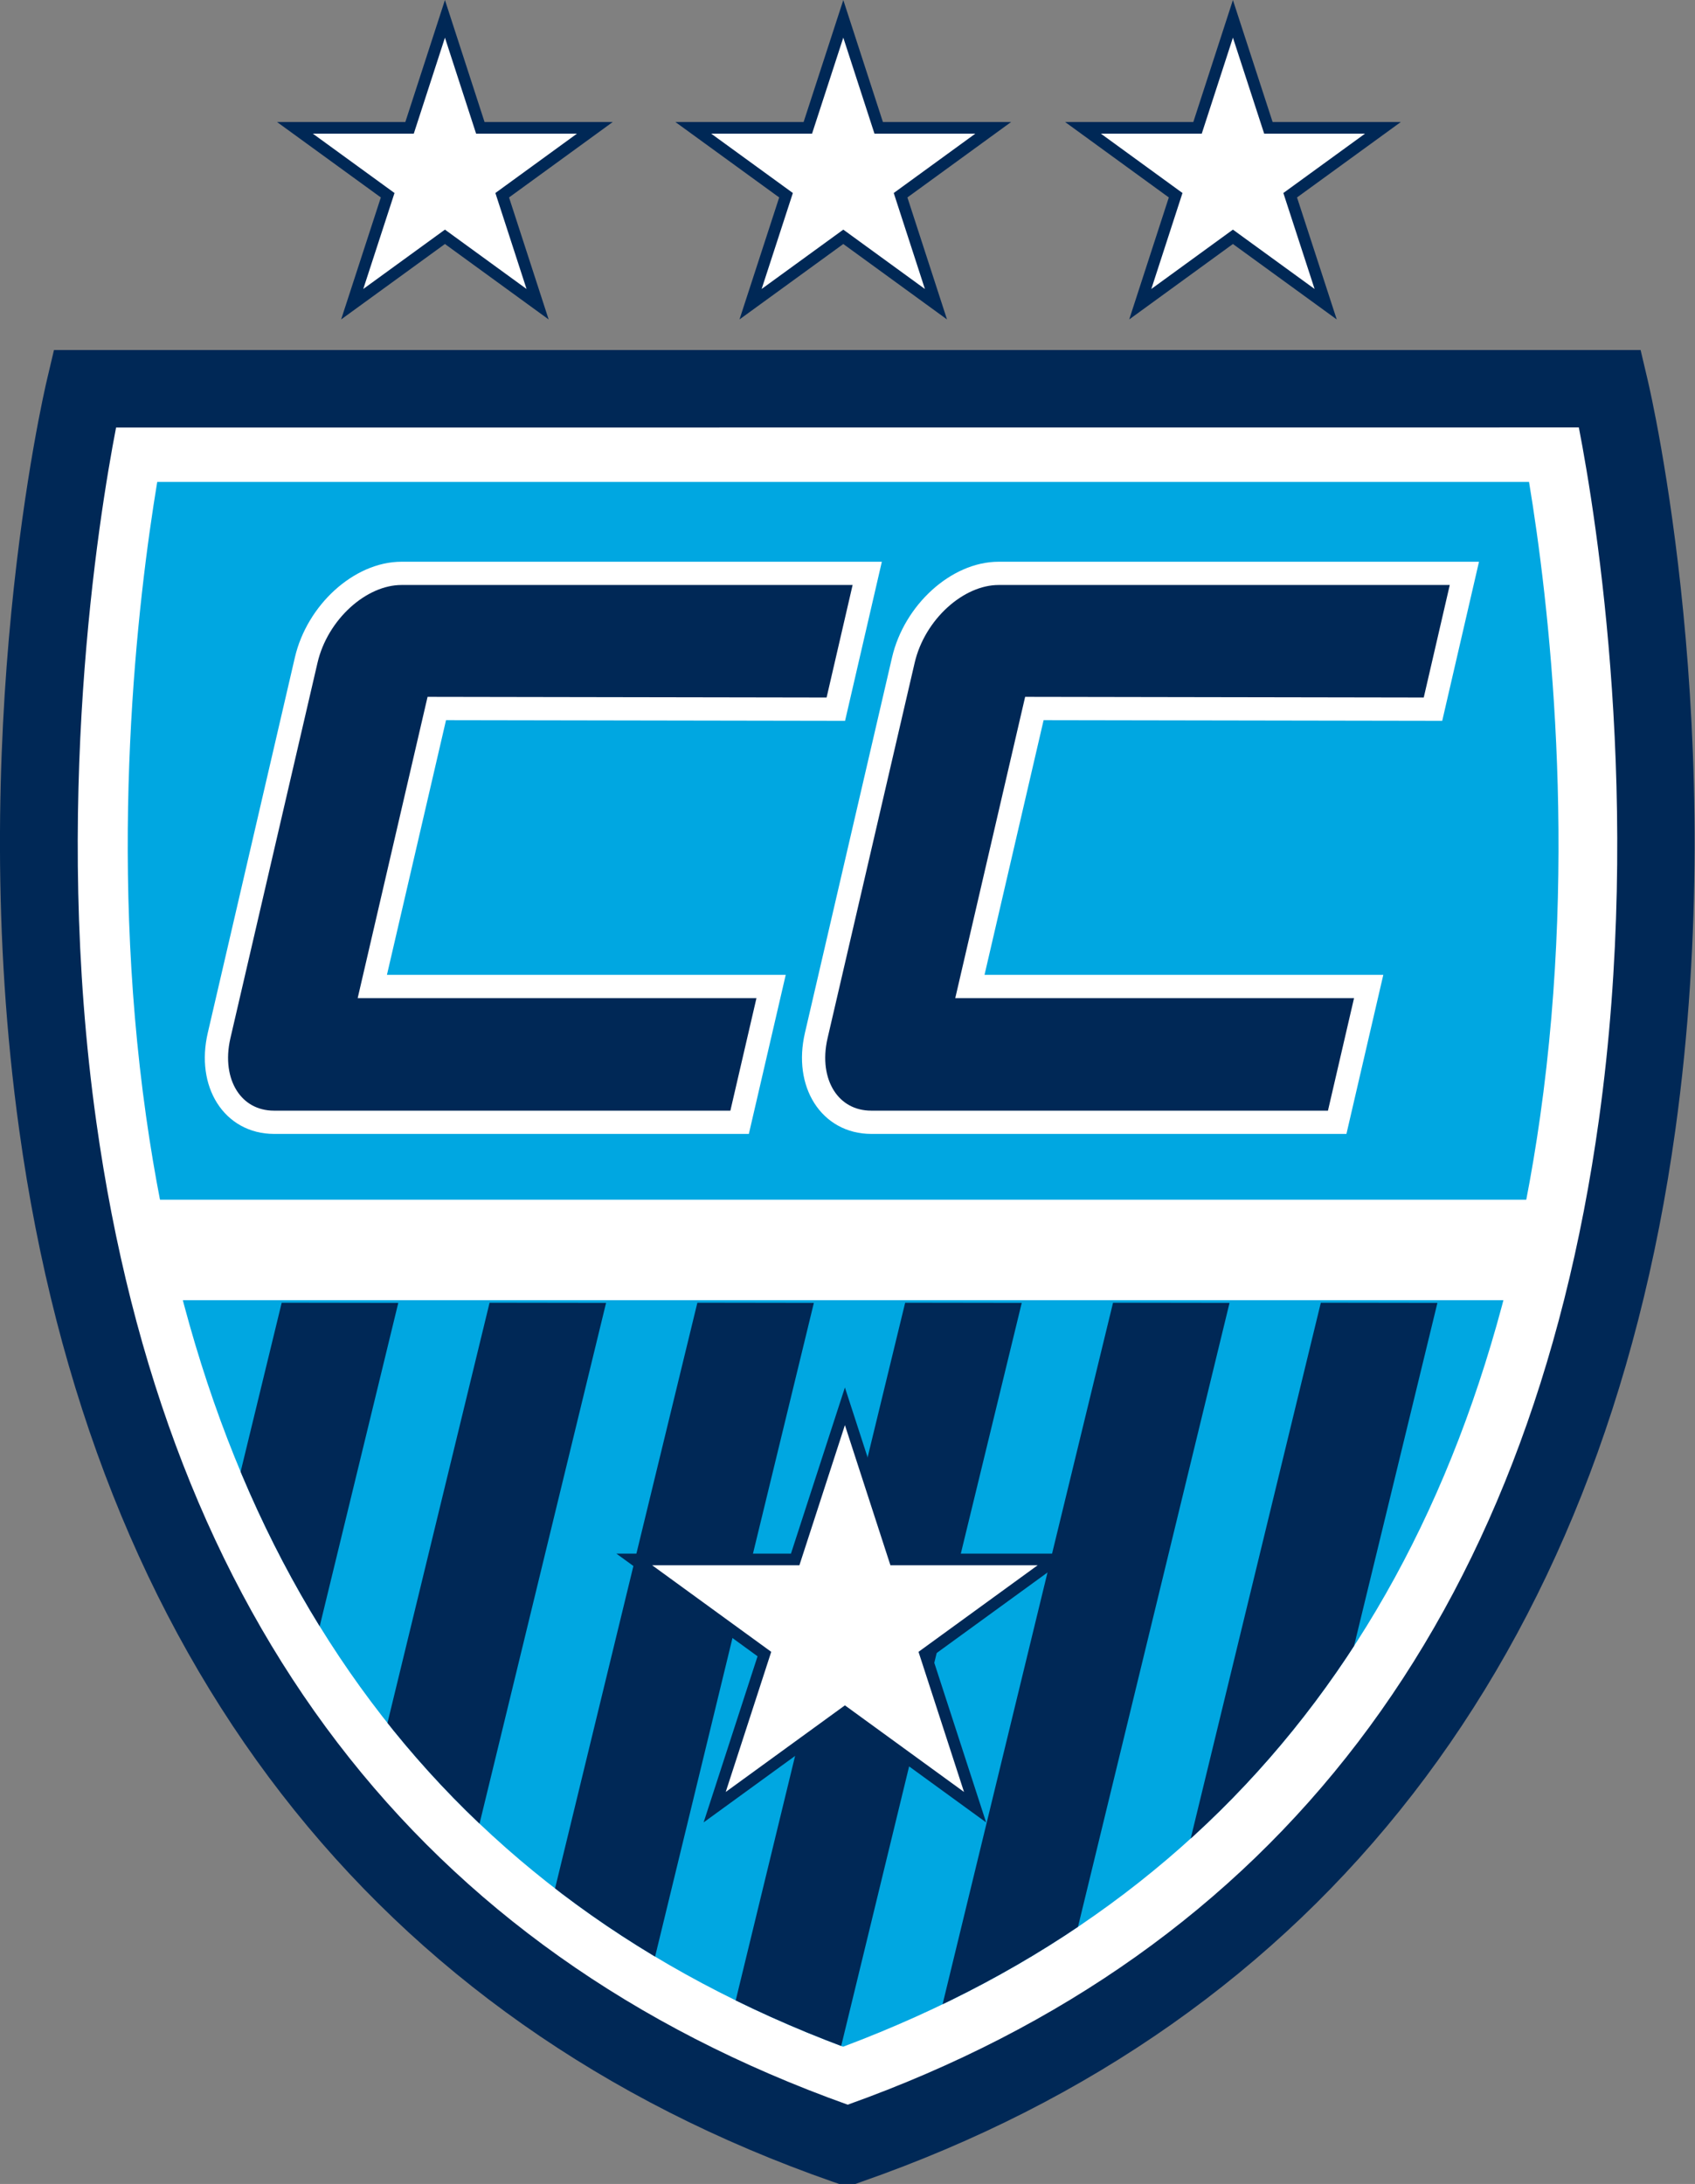 <svg id="Crest" xmlns="http://www.w3.org/2000/svg" xmlns:xlink="http://www.w3.org/1999/xlink" viewBox="0 0 199.77 257.3"><rect x="0" y="0" width="199.77" height="257.3" fill="#808080" stroke="none"/><defs><style>.cls-1{fill:none;clip-rule:evenodd;}.cls-10,.cls-2,.cls-4,.cls-7{fill:#fff;}.cls-2,.cls-5,.cls-6,.cls-9{fill-rule:evenodd;}.cls-3,.cls-6,.cls-9{fill:#002856;}.cls-10,.cls-4{stroke:#002856;}.cls-10,.cls-4,.cls-6{stroke-miterlimit:10;}.cls-4{stroke-width:1.37px;}.cls-5{fill:#00a7e1;}.cls-6{stroke:#fff;stroke-width:2.74px;}.cls-8{clip-path:url(#clip-path);}.cls-10{stroke-width:1.37px;}</style><clipPath id="clip-path" transform="translate(-52.09 -31.11)"><path class="cls-1" d="M232.3,87.89H70.62c-2.3,13.9-5.79,43.21-1.3,74.83,7.84,55.17,35.47,92,82.14,109.52,46.67-17.52,74.3-54.35,82.14-109.52C238.09,131.1,234.6,101.79,232.3,87.89Z"/></clipPath></defs><path class="cls-2" d="M152.14,283.85C280.26,239.2,241.88,76.92,241.88,76.92H62.06S23.68,239.2,151.8,283.85Z" transform="translate(-52.09 -31.11)"/><path class="cls-3" d="M152.91,288.41H151l-.73-.25C96.19,269.3,63,226.46,54.36,164.27c-6.46-46.46,2.86-86.71,3.26-88.4l.83-3.52h187l.83,3.52c.4,1.69,9.72,41.94,3.26,88.4-8.65,62.19-41.83,105-95.94,123.89ZM65.77,81.48c-2.08,10.74-7.54,44.64-2.33,81.79C71.68,222,101.47,261,152,279.07,202.55,261,232.34,221.91,240.54,163c5.16-37.1-.29-70.82-2.37-81.53Z" transform="translate(-52.09 -31.11)"/><polygon class="cls-4" points="52.44 2.22 56.61 15.06 70.11 15.06 59.19 23 63.36 35.84 52.44 27.9 41.51 35.84 45.69 23 34.76 15.06 48.27 15.06 52.44 2.22"/><polygon class="cls-4" points="99.39 2.22 103.56 15.06 117.06 15.06 106.14 23 110.31 35.84 99.39 27.9 88.46 35.84 92.64 23 81.71 15.06 95.21 15.06 99.39 2.22"/><polygon class="cls-4" points="145.31 2.22 149.49 15.06 162.99 15.06 152.06 23 156.24 35.84 145.31 27.9 134.39 35.84 138.56 23 127.64 15.06 141.14 15.06 145.31 2.22"/><path class="cls-5" d="M232.3,87.89H70.62c-2.3,13.9-5.79,43.21-1.3,74.83,7.84,55.17,35.47,92,82.14,109.52,46.67-17.52,74.3-54.35,82.14-109.52C238.09,131.1,234.6,101.79,232.3,87.89Z" transform="translate(-52.09 -31.11)"/><path class="cls-6" d="M103.57,114.58c-1.87,8.07-4.14,17.84-7.6,32.75h47l-3.71,16H84.39c-4.87,0-7.78-4.59-6.48-10.21l10.27-44.25c1.31-5.62,6.35-10.21,11.23-10.21H154.3l-3.7,16Z" transform="translate(-52.09 -31.11)"/><path class="cls-6" d="M174,114.58c-1.87,8.07-4.14,17.84-7.6,32.75h47l-3.71,16H154.78c-4.88,0-7.79-4.59-6.49-10.21l10.27-44.25c1.31-5.62,6.35-10.21,11.23-10.21h54.89l-3.7,16Z" transform="translate(-52.09 -31.11)"/><rect class="cls-7" x="16.32" y="141.34" width="166.77" height="11.84"/><g class="cls-8"><polygon class="cls-9" points="33.2 153.48 10.75 245.84 24.49 245.86 46.94 153.5 33.2 153.48"/><polygon class="cls-9" points="57.7 153.48 35.25 245.84 48.98 245.86 71.43 153.5 57.7 153.48"/><polygon class="cls-9" points="82.19 153.48 59.74 245.84 73.48 245.86 95.92 153.5 82.19 153.48"/><polygon class="cls-9" points="106.68 153.48 84.24 245.84 97.97 245.86 120.42 153.5 106.68 153.48"/><polygon class="cls-9" points="131.18 153.48 108.73 245.84 122.47 245.86 144.91 153.5 131.18 153.48"/><polygon class="cls-9" points="155.67 153.48 133.23 245.84 146.96 245.86 169.41 153.5 155.67 153.48"/></g><polygon class="cls-10" points="99.58 165.68 105.44 183.72 124.41 183.72 109.06 194.87 114.92 212.91 99.58 201.76 84.23 212.91 90.09 194.87 74.75 183.72 93.72 183.72 99.58 165.68"/></svg>